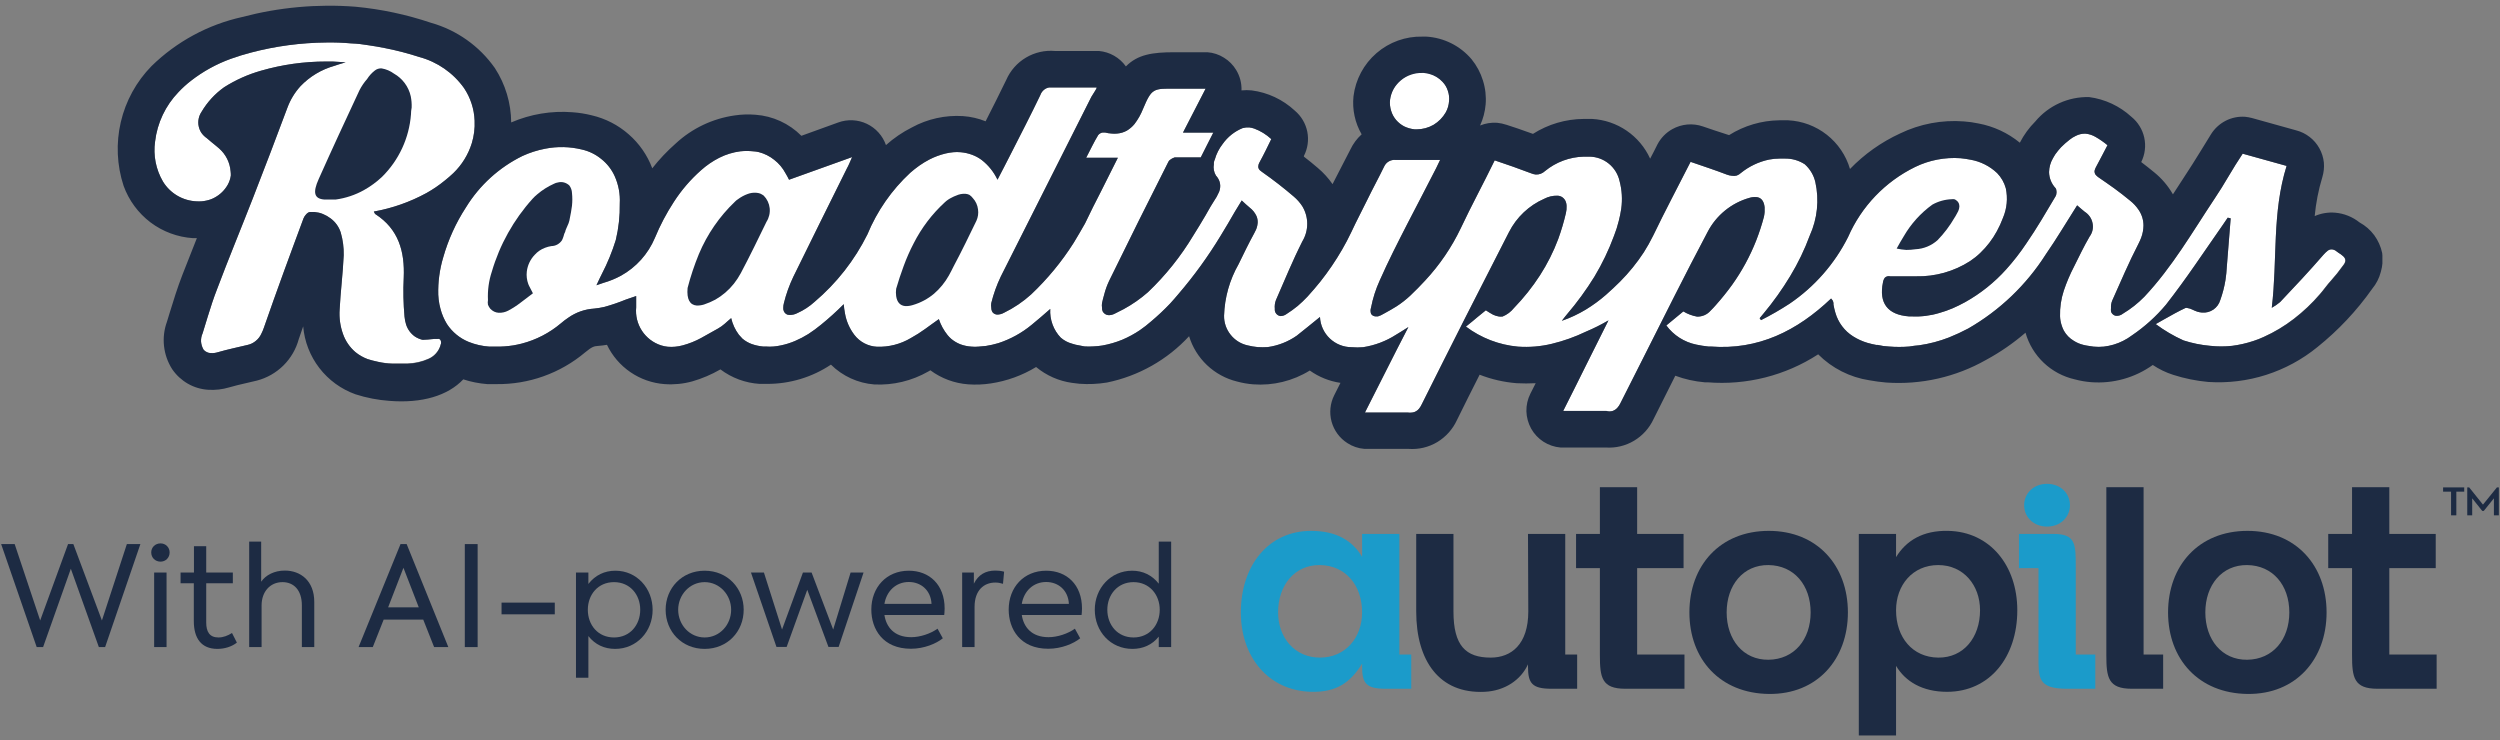 <svg width="287" height="85" viewBox="0 0 287 85" fill="none" xmlns="http://www.w3.org/2000/svg">
<rect x="0" y="0" width="287" height="85" fill="#808080" stroke="none"/>
<g clip-path="url(#clip0_1027_102099)">
<path d="M166.352 11.599C166.324 12.055 166.196 12.499 165.975 12.899C165.636 13.487 165.153 13.979 164.571 14.329C163.986 14.666 163.323 14.845 162.647 14.849H162.413C161.993 14.809 161.584 14.694 161.204 14.511C160.853 14.329 160.54 14.082 160.281 13.783C160.021 13.479 159.827 13.125 159.709 12.743C159.573 12.324 159.529 11.881 159.579 11.443C159.633 10.987 159.774 10.546 159.995 10.143C160.21 9.773 160.487 9.443 160.814 9.168C161.152 8.883 161.54 8.663 161.958 8.519C162.375 8.372 162.816 8.301 163.258 8.311H163.453C163.668 8.336 163.88 8.375 164.09 8.428C164.675 8.584 165.202 8.904 165.611 9.35C165.885 9.638 166.09 9.985 166.209 10.364C166.349 10.76 166.398 11.182 166.352 11.599Z" fill="white"/>
<path d="M268.911 30.551C268.51 31.117 268.076 31.66 267.612 32.176C267.118 32.709 266.767 33.242 266.312 33.762C265.412 34.812 264.405 35.766 263.309 36.609C262.246 37.43 261.09 38.124 259.864 38.675C259.476 38.856 259.076 39.012 258.669 39.144C257.874 39.408 257.055 39.595 256.225 39.702C255.391 39.793 254.55 39.793 253.716 39.702C252.669 39.612 251.635 39.403 250.635 39.078C249.518 38.569 248.46 37.942 247.477 37.207L248.439 36.661C249.335 36.154 250.102 35.725 250.882 35.361C250.958 35.335 251.04 35.335 251.116 35.361C251.316 35.39 251.509 35.451 251.688 35.543C251.869 35.634 252.055 35.712 252.247 35.777C252.42 35.831 252.599 35.866 252.78 35.881C253.242 35.924 253.705 35.804 254.09 35.544C254.474 35.283 254.755 34.897 254.886 34.451C255.156 33.704 255.357 32.934 255.484 32.15C255.562 31.638 255.614 31.121 255.64 30.603C255.783 28.758 255.926 26.912 256.082 25.066L255.744 24.988C255.549 25.274 255.367 25.56 255.159 25.846C254.093 27.367 253.04 28.913 251.974 30.447C250.908 31.981 249.816 33.489 248.66 34.971C247.53 36.321 246.217 37.506 244.76 38.494C244.438 38.737 244.094 38.95 243.733 39.13C243.037 39.482 242.285 39.706 241.51 39.793C241.121 39.832 240.729 39.832 240.34 39.793L239.82 39.715C239.61 39.689 239.402 39.65 239.196 39.598C238.8 39.506 238.423 39.348 238.079 39.13C237.595 38.846 237.195 38.438 236.922 37.948C236.816 37.739 236.729 37.522 236.662 37.298C236.56 36.973 236.504 36.636 236.493 36.297C236.466 35.304 236.612 34.315 236.922 33.372C237.243 32.416 237.639 31.486 238.105 30.59C238.676 29.447 239.235 28.277 239.885 27.159C240.05 26.939 240.165 26.686 240.223 26.418C240.282 26.152 240.282 25.877 240.223 25.612C240.172 25.346 240.065 25.094 239.911 24.871C239.756 24.647 239.557 24.456 239.326 24.312C239.04 24.091 238.78 23.844 238.456 23.571C237.247 25.469 236.129 27.367 234.868 29.186C232.629 32.708 229.569 35.634 225.951 37.714C225.233 38.095 224.495 38.438 223.741 38.74C222.644 39.168 221.501 39.469 220.335 39.637C219.952 39.666 219.57 39.714 219.191 39.78C218.413 39.845 217.63 39.845 216.852 39.78C216.414 39.762 215.978 39.701 215.552 39.598H215.383C215.045 39.533 214.72 39.456 214.395 39.364C213.808 39.191 213.248 38.938 212.731 38.611C211.747 37.988 211.026 37.026 210.703 35.907C210.61 35.595 210.536 35.279 210.482 34.958C210.5 34.791 210.463 34.622 210.378 34.477C210.329 34.402 210.273 34.332 210.209 34.269C206.31 37.987 201.838 40.209 196.379 39.78H196.119C195.651 39.733 195.187 39.659 194.728 39.559C193.352 39.276 192.13 38.493 191.296 37.363L193.246 35.751C193.733 36.047 194.271 36.249 194.832 36.349C195.122 36.352 195.41 36.294 195.677 36.18C195.947 36.061 196.186 35.883 196.379 35.66C196.561 35.478 196.769 35.27 196.977 35.023C197.64 34.28 198.265 33.503 198.848 32.696C199.97 31.125 200.896 29.423 201.604 27.627C201.956 26.73 202.255 25.815 202.501 24.884C202.54 24.704 202.566 24.522 202.579 24.338V23.792C202.501 23.064 202.176 22.661 201.604 22.622C201.345 22.607 201.085 22.637 200.837 22.713C199.814 23.002 198.861 23.497 198.036 24.167C197.211 24.838 196.532 25.67 196.041 26.613C193.441 31.513 190.997 36.44 188.502 41.379L186.006 46.319C185.931 46.478 185.834 46.627 185.72 46.761C185.568 46.952 185.365 47.096 185.135 47.177C184.902 47.248 184.653 47.248 184.42 47.177H179.454C180.338 45.409 181.222 43.68 182.054 41.977L184.654 36.778C183.817 37.268 182.948 37.702 182.054 38.078C180.807 38.678 179.5 39.144 178.155 39.468C176.879 39.778 175.564 39.887 174.255 39.793C172.091 39.596 170.025 38.799 168.289 37.493L169.042 36.882L169.601 36.414L170.576 35.621C170.844 35.805 171.122 35.974 171.408 36.128C171.622 36.23 171.85 36.3 172.084 36.336C172.223 36.349 172.362 36.349 172.5 36.336C173.01 36.128 173.457 35.792 173.8 35.361C174.917 34.21 175.919 32.951 176.79 31.604C177.633 30.296 178.335 28.902 178.882 27.445C179.236 26.471 179.531 25.477 179.766 24.468C179.831 24.2 179.857 23.924 179.844 23.649C179.842 23.437 179.793 23.229 179.701 23.038C179.612 22.871 179.482 22.728 179.324 22.622C179.164 22.524 178.98 22.47 178.792 22.466C178.267 22.452 177.748 22.573 177.284 22.817C175.528 23.587 174.095 24.942 173.228 26.652L168.185 36.531C166.521 39.832 164.857 43.121 163.206 46.436C163.127 46.608 163.026 46.769 162.907 46.917C162.812 47.039 162.692 47.141 162.556 47.216C162.426 47.296 162.279 47.345 162.127 47.359C161.95 47.385 161.771 47.385 161.594 47.359H156.694L160.385 40.066L161.685 37.545L160.879 38.052L160.242 38.442C159.102 39.17 157.823 39.653 156.486 39.858C156.053 39.897 155.618 39.897 155.186 39.858C154.247 39.863 153.343 39.504 152.662 38.857C151.981 38.211 151.577 37.326 151.533 36.388C151.052 36.765 150.597 37.142 150.155 37.506L148.855 38.546C147.868 39.233 146.733 39.679 145.541 39.845C145.151 39.871 144.76 39.871 144.371 39.845C143.985 39.809 143.603 39.744 143.227 39.65C142.449 39.479 141.755 39.042 141.264 38.416C140.77 37.797 140.508 37.024 140.523 36.232C140.588 34.158 141.159 32.132 142.187 30.33C142.772 29.134 143.344 27.939 143.981 26.782C144.062 26.638 144.136 26.491 144.202 26.34C144.308 26.079 144.37 25.802 144.384 25.521C144.388 25.271 144.34 25.023 144.241 24.793C144.062 24.414 143.795 24.084 143.461 23.831C143.175 23.597 142.915 23.35 142.551 23.012C142.265 23.493 142.005 23.922 141.758 24.312C141.23 25.239 140.684 26.162 140.12 27.081C138.701 29.422 137.092 31.644 135.311 33.723C134.973 34.113 134.661 34.503 134.31 34.867C133.629 35.583 132.909 36.26 132.152 36.895C131.739 37.258 131.305 37.597 130.852 37.909C130.217 38.336 129.542 38.701 128.837 39.001C128.104 39.3 127.342 39.522 126.563 39.663C126.218 39.718 125.871 39.753 125.523 39.767C125.177 39.793 124.829 39.793 124.483 39.767L123.885 39.65C123.611 39.612 123.341 39.546 123.079 39.456C122.599 39.327 122.155 39.091 121.779 38.767C121.359 38.332 121.036 37.814 120.83 37.246C120.622 36.676 120.533 36.07 120.57 35.465L119.478 36.414L118.439 37.285C117.308 38.22 116.012 38.934 114.617 39.391C114.148 39.531 113.67 39.639 113.187 39.715L112.329 39.793C112.065 39.819 111.8 39.819 111.536 39.793C111.092 39.768 110.654 39.676 110.236 39.52C109.865 39.371 109.518 39.165 109.209 38.91C109.054 38.775 108.91 38.627 108.781 38.468C108.34 37.922 108.001 37.301 107.78 36.635C107.247 36.999 106.727 37.402 106.207 37.766C105.684 38.147 105.136 38.494 104.569 38.806C103.393 39.508 102.038 39.855 100.669 39.806C100.162 39.78 99.666 39.644 99.217 39.405C98.768 39.167 98.376 38.834 98.07 38.429C97.525 37.711 97.159 36.873 97.004 35.985C96.936 35.633 96.888 35.277 96.861 34.919C96.037 35.749 95.169 36.534 94.261 37.272C93.792 37.659 93.302 38.019 92.792 38.351C92.306 38.653 91.798 38.918 91.271 39.144C90.752 39.365 90.212 39.535 89.659 39.65C89.377 39.713 89.09 39.756 88.802 39.78C88.507 39.806 88.212 39.806 87.918 39.78H87.593C87.149 39.738 86.713 39.642 86.293 39.495C85.909 39.353 85.553 39.146 85.24 38.883C85.097 38.74 84.954 38.585 84.824 38.429C84.398 37.861 84.097 37.21 83.94 36.518C83.68 36.726 83.446 36.96 83.199 37.168C82.963 37.376 82.706 37.559 82.432 37.714L80.482 38.806C79.812 39.17 79.101 39.454 78.364 39.65C78.074 39.729 77.778 39.781 77.48 39.806C77.203 39.832 76.924 39.832 76.648 39.806C76.392 39.778 76.14 39.726 75.894 39.65C74.99 39.358 74.214 38.766 73.693 37.971C73.173 37.177 72.941 36.228 73.034 35.283V33.983L71.825 34.399C71.032 34.724 70.22 35.002 69.394 35.231C69.005 35.322 68.61 35.387 68.212 35.426C67.147 35.492 66.121 35.852 65.248 36.466C64.944 36.668 64.653 36.889 64.377 37.129C63.078 38.224 61.55 39.014 59.905 39.443C59.58 39.52 59.255 39.598 58.931 39.65C58.256 39.757 57.573 39.804 56.89 39.793H56.188C55.367 39.739 54.559 39.554 53.796 39.248C52.782 38.832 51.917 38.121 51.313 37.207C50.974 36.654 50.72 36.054 50.559 35.426L50.442 34.932C50.373 34.567 50.329 34.198 50.312 33.827C50.274 32.376 50.467 30.928 50.884 29.538C51.46 27.512 52.336 25.584 53.484 23.818C55.046 21.27 57.3 19.219 59.983 17.904C60.814 17.523 61.686 17.244 62.583 17.072C63.977 16.795 65.414 16.826 66.795 17.163C67.615 17.346 68.381 17.721 69.031 18.255C69.691 18.777 70.217 19.45 70.564 20.217C71.01 21.208 71.21 22.291 71.149 23.376C71.174 24.78 71.021 26.183 70.694 27.549C70.279 28.894 69.743 30.199 69.096 31.448C68.927 31.773 68.784 32.085 68.472 32.748L69.264 32.475C69.964 32.276 70.639 32.001 71.279 31.656C73.029 30.687 74.402 29.158 75.179 27.315C75.777 25.868 76.508 24.48 77.363 23.168C78.229 21.828 79.275 20.612 80.469 19.555C81.105 18.983 81.813 18.498 82.575 18.112C83.333 17.729 84.151 17.478 84.993 17.371C85.481 17.319 85.974 17.319 86.462 17.371C86.681 17.381 86.898 17.411 87.112 17.462C87.757 17.628 88.359 17.929 88.879 18.346C89.418 18.763 89.861 19.29 90.179 19.892C90.309 20.113 90.452 20.36 90.582 20.633L97.823 18.034C97.576 18.593 97.42 18.995 97.225 19.334C95.171 23.493 93.091 27.64 91.063 31.799C90.829 32.28 90.634 32.774 90.452 33.268C90.275 33.763 90.123 34.266 89.997 34.776C89.945 34.958 89.919 35.146 89.919 35.335C89.908 35.468 89.93 35.602 89.984 35.725C90.037 35.849 90.122 35.957 90.231 36.037C90.337 36.114 90.465 36.155 90.595 36.154C90.92 36.171 91.244 36.099 91.531 35.946C92.259 35.621 92.93 35.182 93.52 34.646C96.043 32.506 98.104 29.874 99.577 26.912C100.686 24.228 102.362 21.815 104.491 19.84C104.827 19.545 105.179 19.267 105.544 19.009C105.914 18.75 106.3 18.515 106.701 18.307C107.291 18.004 107.915 17.773 108.56 17.618C108.851 17.55 109.146 17.502 109.443 17.475C109.72 17.449 109.999 17.449 110.275 17.475C110.72 17.511 111.157 17.607 111.575 17.761C111.98 17.907 112.362 18.113 112.706 18.372C113.477 18.974 114.096 19.748 114.513 20.633C115.059 19.567 115.579 18.593 116.073 17.605C117.204 15.382 118.348 13.172 119.426 10.923C119.503 10.698 119.638 10.496 119.816 10.338C119.991 10.181 120.208 10.077 120.44 10.039H125.9C125.9 10.182 125.77 10.299 125.718 10.429L125.289 11.118C121.823 17.982 118.356 24.858 114.89 31.747C114.656 32.241 114.448 32.735 114.266 33.242C114.084 33.749 113.928 34.269 113.798 34.789C113.766 34.965 113.766 35.146 113.798 35.322C113.797 35.46 113.824 35.597 113.876 35.725C113.924 35.838 114.006 35.933 114.11 35.998C114.212 36.062 114.328 36.102 114.448 36.115C114.73 36.118 115.009 36.047 115.254 35.907C116.388 35.356 117.439 34.647 118.374 33.801C120.242 32.036 121.884 30.044 123.261 27.874C123.703 27.159 124.119 26.418 124.561 25.651C125.172 24.351 125.783 23.168 126.42 21.92L128.331 18.112H124.691C125.198 17.137 125.588 16.305 126.069 15.512C126.198 15.35 126.384 15.243 126.589 15.213H126.862C127.104 15.277 127.352 15.316 127.603 15.33C127.823 15.356 128.045 15.356 128.266 15.33C128.654 15.297 129.03 15.182 129.37 14.992C129.701 14.791 129.996 14.537 130.241 14.238C130.643 13.709 130.971 13.127 131.216 12.509C132.23 10.104 132.386 10.156 134.999 10.182H138.405L135.805 15.226H139.288L138.548 16.682L137.846 18.073H134.843C134.649 18.134 134.468 18.231 134.31 18.359C134.24 18.411 134.183 18.477 134.141 18.554C131.845 23.086 129.574 27.648 127.33 32.241C127.087 32.75 126.896 33.281 126.758 33.827C126.667 34.152 126.576 34.477 126.511 34.802C126.485 34.97 126.485 35.141 126.511 35.309C126.502 35.46 126.529 35.612 126.589 35.751C126.655 35.871 126.748 35.973 126.862 36.05C126.975 36.123 127.104 36.168 127.239 36.18C127.492 36.189 127.743 36.131 127.967 36.011L128.993 35.491C129.995 34.948 130.933 34.294 131.788 33.541C133.806 31.619 135.555 29.432 136.988 27.042C137.482 26.262 137.95 25.482 138.418 24.689C138.496 24.559 138.574 24.429 138.639 24.299C138.859 23.909 139.08 23.519 139.327 23.142C139.573 22.792 139.782 22.417 139.951 22.024C140.046 21.789 140.09 21.537 140.081 21.283C140.07 21.008 139.989 20.74 139.847 20.503C139.776 20.376 139.688 20.258 139.587 20.152C139.472 19.961 139.392 19.749 139.353 19.529C139.308 19.305 139.308 19.076 139.353 18.852C139.338 18.669 139.374 18.484 139.457 18.32C139.637 17.673 139.942 17.068 140.354 16.539C140.929 15.719 141.728 15.083 142.655 14.706C142.901 14.641 143.155 14.615 143.409 14.628C143.604 14.651 143.795 14.695 143.981 14.758C144.708 15.028 145.375 15.439 145.944 15.967L145.307 17.267C145.099 17.696 144.865 18.125 144.631 18.567C144.564 18.676 144.511 18.794 144.475 18.918C144.397 19.242 144.475 19.477 144.878 19.736C146.178 20.646 147.361 21.569 148.531 22.57C148.906 22.89 149.235 23.262 149.505 23.675C149.875 24.285 150.07 24.984 150.07 25.696C150.07 26.409 149.875 27.108 149.505 27.718C148.388 29.927 147.465 32.202 146.477 34.451C146.356 34.77 146.312 35.113 146.347 35.452C146.325 35.648 146.38 35.845 146.502 36.001C146.623 36.156 146.801 36.258 146.997 36.284C147.24 36.285 147.477 36.207 147.673 36.063C148.124 35.778 148.559 35.465 148.972 35.127C149.364 34.792 149.737 34.436 150.09 34.061C150.61 33.489 151.104 32.917 151.572 32.332C152.497 31.164 153.335 29.93 154.081 28.64C154.458 27.991 154.796 27.341 155.121 26.665C155.719 25.365 156.421 24.065 156.993 22.882C157.565 21.699 158.293 20.373 158.903 19.113C159.016 18.867 159.202 18.662 159.436 18.528C159.669 18.393 159.936 18.334 160.203 18.359H165.325C165.143 18.723 165.013 19.021 164.87 19.308C163.791 21.439 162.66 23.558 161.568 25.69C160.476 27.822 159.384 29.953 158.397 32.189C157.941 33.186 157.605 34.233 157.396 35.309C157.317 35.541 157.317 35.792 157.396 36.024C157.448 36.108 157.519 36.18 157.604 36.232C157.692 36.281 157.789 36.312 157.89 36.323H158.189L158.527 36.193L159.007 35.933C159.449 35.686 159.878 35.452 160.307 35.179C160.872 34.815 161.402 34.402 161.893 33.944C162.491 33.372 163.076 32.787 163.622 32.189C165.273 30.413 166.645 28.397 167.691 26.21C168.912 23.61 170.29 21.088 171.59 18.411L173.709 19.139L175.763 19.892C175.937 19.967 176.121 20.016 176.309 20.035C176.504 20.044 176.698 20.013 176.881 19.944C177.064 19.873 177.232 19.767 177.375 19.632C178.631 18.602 180.196 18.021 181.82 17.982H182.483C183.289 17.994 184.068 18.279 184.693 18.788C185.317 19.297 185.753 20.002 185.928 20.789C186.2 21.815 186.266 22.884 186.123 23.935C186.054 24.412 185.958 24.885 185.837 25.352C185.694 25.936 185.512 26.509 185.291 27.068C184.69 28.699 183.937 30.27 183.042 31.76C182.102 33.282 181.046 34.729 179.883 36.089L179.649 36.375L179.298 36.83C180.265 36.495 181.193 36.059 182.067 35.53C182.875 35.036 183.641 34.475 184.355 33.853C184.914 33.359 185.46 32.852 185.98 32.332C187.002 31.306 187.917 30.178 188.709 28.965C189.098 28.352 189.453 27.718 189.775 27.068C190.451 25.664 191.153 24.273 191.881 22.856C192.609 21.439 193.337 20.035 194.078 18.58C195.508 19.073 196.899 19.529 198.251 20.048C198.434 20.118 198.627 20.162 198.823 20.178C199.008 20.21 199.199 20.201 199.381 20.152C199.56 20.086 199.724 19.984 199.862 19.853C200.801 19.095 201.906 18.569 203.086 18.32C203.484 18.242 203.889 18.203 204.295 18.203H204.906C205.712 18.188 206.504 18.414 207.181 18.852C207.793 19.392 208.22 20.111 208.403 20.906C208.858 22.962 208.634 25.11 207.766 27.029C207.167 28.653 206.414 30.215 205.517 31.695C204.61 33.201 203.589 34.636 202.462 35.985L202.007 36.531L202.163 36.752C203.289 36.185 204.383 35.556 205.439 34.867C208.297 32.931 210.61 30.295 212.159 27.211C213.691 23.698 216.424 20.846 219.867 19.165C221.483 18.381 223.276 18.036 225.067 18.164C225.451 18.201 225.833 18.257 226.211 18.333C227.364 18.533 228.431 19.072 229.278 19.879C229.747 20.364 230.086 20.959 230.266 21.608C230.511 22.75 230.398 23.939 229.941 25.014C229.745 25.541 229.51 26.054 229.239 26.548C228.74 27.469 228.1 28.307 227.342 29.03C226.977 29.382 226.581 29.699 226.159 29.979C224.312 31.165 222.153 31.772 219.958 31.721H216.995C216.888 31.695 216.776 31.695 216.67 31.721C216.562 31.747 216.464 31.801 216.384 31.877C216.265 32.038 216.189 32.225 216.163 32.423C215.682 34.776 216.683 36.141 219.152 36.323H219.464C220.532 36.375 221.6 36.243 222.623 35.933C223.141 35.788 223.649 35.61 224.144 35.4C224.638 35.192 225.119 34.945 225.6 34.685C227.37 33.697 228.964 32.423 230.318 30.915C231.155 29.984 231.924 28.993 232.619 27.952C233.828 26.197 234.894 24.364 235.973 22.544C236.014 22.471 236.045 22.392 236.064 22.31C236.103 22.143 236.103 21.97 236.064 21.803C236.052 21.733 236.025 21.667 235.986 21.608C235.511 21.105 235.242 20.442 235.232 19.749C235.245 19.186 235.401 18.636 235.687 18.151C235.761 18.008 235.844 17.869 235.934 17.735C236.141 17.443 236.367 17.165 236.61 16.903C236.92 16.592 237.25 16.301 237.598 16.032C237.809 15.862 238.041 15.718 238.287 15.603C238.635 15.421 239.024 15.332 239.417 15.343C239.826 15.383 240.221 15.511 240.574 15.72C241.055 15.997 241.512 16.314 241.939 16.669C241.718 17.072 241.51 17.488 241.302 17.891L240.613 19.191C240.555 19.303 240.507 19.42 240.47 19.541C240.444 19.635 240.444 19.734 240.47 19.827C240.484 19.926 240.53 20.017 240.6 20.087C240.682 20.18 240.774 20.262 240.873 20.334C241.497 20.776 242.173 21.218 242.732 21.634C243.291 22.05 243.954 22.544 244.539 23.038C244.916 23.337 245.245 23.692 245.514 24.091C245.879 24.623 246.074 25.253 246.073 25.898C246.064 26.369 245.977 26.834 245.813 27.276C245.718 27.524 245.609 27.767 245.488 28.004C244.383 30.135 243.46 32.332 242.485 34.503C242.373 34.774 242.324 35.068 242.342 35.361C242.329 35.482 242.329 35.604 242.342 35.725C242.369 35.869 242.447 35.999 242.563 36.089C242.669 36.189 242.807 36.249 242.953 36.258C243.226 36.27 243.494 36.182 243.707 36.011C244.611 35.47 245.441 34.815 246.177 34.061C249.4 30.629 251.675 26.652 254.21 22.843C254.769 22.011 255.302 21.153 255.835 20.243C256.368 19.334 256.901 18.489 257.46 17.644L262.503 19.047C260.813 24.442 261.463 29.849 260.8 35.335C261.142 35.145 261.464 34.923 261.762 34.672L264.284 31.981C265.116 31.071 265.948 30.161 266.741 29.238C266.889 29.066 267.055 28.91 267.235 28.77C267.373 28.667 267.543 28.617 267.716 28.628C267.924 28.654 268.12 28.745 268.275 28.887C268.405 28.991 268.561 29.082 268.716 29.186C269.093 29.485 269.574 29.823 268.911 30.551Z" fill="white"/>
<path d="M54.485 13.848C54.527 14.727 54.417 15.606 54.16 16.448C53.755 17.745 53.031 18.921 52.054 19.866C51.729 20.165 51.404 20.464 51.066 20.724C50.404 21.267 49.695 21.75 48.947 22.167C47.064 23.193 45.027 23.908 42.916 24.286C42.981 24.403 43.02 24.533 43.098 24.585C45.763 26.301 46.478 28.887 46.348 31.877C46.274 33.368 46.304 34.862 46.439 36.349C46.467 36.658 46.528 36.963 46.621 37.259C46.8 37.816 47.156 38.3 47.635 38.636C47.89 38.802 48.171 38.925 48.467 39.001C48.544 39.014 48.623 39.014 48.7 39.001C49.221 39.001 49.831 38.87 50.221 38.91C50.286 38.897 50.352 38.897 50.416 38.91C50.479 38.938 50.533 38.983 50.572 39.039C50.615 39.129 50.637 39.227 50.637 39.325C50.637 39.424 50.615 39.522 50.572 39.611C50.47 39.956 50.294 40.274 50.056 40.544C49.818 40.813 49.524 41.027 49.194 41.171C48.436 41.508 47.619 41.694 46.79 41.717H45.022C44.476 41.709 43.931 41.648 43.397 41.535L42.734 41.379L42.201 41.223C41.692 41.034 41.218 40.762 40.797 40.417C40.152 39.865 39.663 39.152 39.38 38.351C39.057 37.452 38.924 36.496 38.99 35.543C39.094 33.463 39.367 31.383 39.458 29.303C39.478 28.425 39.364 27.548 39.12 26.704C38.915 26.054 38.51 25.486 37.964 25.079C37.692 24.873 37.395 24.703 37.08 24.572C36.924 24.506 36.763 24.454 36.599 24.416L36.105 24.338H35.598C35.312 24.338 34.961 24.767 34.844 25.066C34.077 27.146 33.297 29.226 32.543 31.305C31.789 33.385 31.035 35.478 30.307 37.584C30.227 37.83 30.127 38.069 30.008 38.299C29.865 38.622 29.647 38.908 29.371 39.13C29.099 39.362 28.773 39.523 28.422 39.598C27.292 39.871 26.148 40.105 25.03 40.43C24.762 40.517 24.479 40.552 24.198 40.534C24.045 40.534 23.893 40.498 23.756 40.43C23.613 40.367 23.484 40.274 23.379 40.157C23.208 39.873 23.106 39.552 23.08 39.221C23.062 38.891 23.125 38.561 23.262 38.26C23.457 37.61 23.665 36.96 23.86 36.31C24.185 35.257 24.523 34.204 24.926 33.177C26.226 29.719 27.656 26.275 29.02 22.778C30.385 19.282 31.698 15.837 32.998 12.353C33.335 11.446 33.842 10.612 34.493 9.896C35.559 8.781 36.906 7.973 38.392 7.557L38.9 7.388L39.679 7.154L38.198 7.063H37.431C34.906 7.061 32.395 7.416 29.969 8.116C28.473 8.54 27.045 9.179 25.732 10.013C24.675 10.764 23.789 11.73 23.132 12.847C22.974 13.083 22.863 13.348 22.807 13.627C22.749 13.91 22.749 14.202 22.807 14.485C22.863 14.764 22.974 15.029 23.132 15.265C23.299 15.499 23.506 15.701 23.743 15.863C24.094 16.175 24.458 16.461 24.822 16.76L25.173 17.059C25.925 17.725 26.391 18.657 26.473 19.658C26.494 19.822 26.503 19.987 26.499 20.152C26.447 20.522 26.328 20.879 26.148 21.205C25.803 21.818 25.295 22.322 24.679 22.661C24.375 22.834 24.046 22.956 23.704 23.025C23.355 23.107 22.996 23.138 22.638 23.116H22.599C21.81 23.088 21.041 22.864 20.36 22.465C19.679 22.066 19.109 21.503 18.7 20.828C17.896 19.447 17.58 17.835 17.803 16.253C18.052 14.116 18.998 12.12 20.493 10.572C20.935 10.102 21.413 9.668 21.923 9.272C23.306 8.197 24.851 7.346 26.499 6.751C27.253 6.478 28.02 6.244 28.812 6.036C31.635 5.294 34.538 4.905 37.457 4.879C38.415 4.861 39.374 4.896 40.329 4.983C40.983 5.007 41.635 5.077 42.279 5.191C42.929 5.282 43.579 5.399 44.229 5.529C45.548 5.789 46.85 6.127 48.129 6.543C50.207 7.1 52.027 8.364 53.276 10.117C54.015 11.226 54.434 12.517 54.485 13.848Z" fill="white"/>
<path d="M111.276 22.362C111.132 22.297 110.978 22.258 110.821 22.245C110.459 22.228 110.097 22.3 109.768 22.453C109.598 22.513 109.433 22.587 109.274 22.674C108.979 22.813 108.707 22.997 108.468 23.22C106.998 24.568 105.782 26.171 104.881 27.951C104.444 28.792 104.062 29.661 103.737 30.551C103.412 31.422 103.126 32.306 102.879 33.151C102.84 33.431 102.84 33.716 102.879 33.996C102.983 34.711 103.347 35.088 103.932 35.14C104.218 35.148 104.504 35.108 104.777 35.023C105.673 34.764 106.505 34.321 107.221 33.723C107.91 33.126 108.491 32.413 108.936 31.617C109.131 31.266 109.313 30.902 109.495 30.538C110.418 28.809 111.263 27.055 112.095 25.339C112.279 24.932 112.342 24.481 112.277 24.039C112.221 23.553 112.012 23.098 111.679 22.739C111.568 22.591 111.432 22.463 111.276 22.362Z" fill="#1D2B43"/>
<path d="M65.352 21.283C65.178 21.123 64.969 21.008 64.741 20.945C64.515 20.887 64.278 20.887 64.052 20.945C63.888 20.969 63.73 21.022 63.584 21.101C62.892 21.411 62.249 21.818 61.673 22.31C61.483 22.465 61.305 22.635 61.14 22.817C58.97 25.22 57.371 28.081 56.461 31.188C56.113 32.239 55.964 33.345 56.019 34.451C55.986 34.627 55.986 34.808 56.019 34.984C56.084 35.153 56.176 35.311 56.292 35.452C56.419 35.585 56.568 35.695 56.734 35.777C56.897 35.853 57.074 35.898 57.254 35.907C57.633 35.922 58.01 35.837 58.346 35.66C58.848 35.394 59.326 35.085 59.775 34.737C60.243 34.386 60.698 34.022 61.179 33.671C60.971 33.281 60.841 33.034 60.737 32.813L60.646 32.605C60.48 32.148 60.422 31.658 60.477 31.175C60.562 30.452 60.882 29.776 61.387 29.251C61.71 28.89 62.116 28.613 62.57 28.445C62.805 28.355 63.049 28.289 63.298 28.25C63.539 28.249 63.776 28.186 63.987 28.069C64.203 27.95 64.386 27.78 64.52 27.575C64.592 27.423 64.653 27.267 64.702 27.107C64.736 26.933 64.797 26.766 64.884 26.613C64.884 26.444 65.157 25.95 65.274 25.625C65.391 25.3 65.365 25.287 65.404 25.118C65.508 24.624 65.599 24.13 65.664 23.623C65.716 23.135 65.716 22.642 65.664 22.154C65.654 21.838 65.544 21.534 65.352 21.283Z" fill="#1D2B43"/>
<path d="M273.474 29.043C273.318 28.307 273.007 27.611 272.564 27.003C272.114 26.396 271.538 25.895 270.874 25.534C270.073 24.894 269.101 24.505 268.08 24.416C267.275 24.349 266.467 24.483 265.727 24.806C265.866 23.298 266.158 21.809 266.598 20.36C266.768 19.81 266.83 19.231 266.78 18.657C266.72 18.082 266.543 17.524 266.26 17.02C265.981 16.513 265.601 16.071 265.142 15.72C264.687 15.367 264.165 15.11 263.608 14.966L258.525 13.549C258.265 13.481 258 13.434 257.733 13.406C256.964 13.354 256.196 13.511 255.51 13.861C254.824 14.214 254.245 14.743 253.833 15.395C253.456 15.993 253.105 16.578 252.754 17.15C252.026 18.319 251.35 19.424 250.635 20.49L249.452 22.31C248.897 21.338 248.165 20.479 247.295 19.775C246.809 19.377 246.315 18.987 245.813 18.605C246.244 17.739 246.367 16.752 246.162 15.807C245.956 14.861 245.434 14.014 244.682 13.406C243.336 12.172 241.643 11.382 239.833 11.144C238.657 11.115 237.489 11.353 236.418 11.839C235.346 12.325 234.399 13.047 233.646 13.952C232.934 14.665 232.338 15.485 231.878 16.383C230.504 15.257 228.867 14.497 227.121 14.173C226.572 14.056 226.016 13.978 225.457 13.939C222.929 13.743 220.394 14.223 218.113 15.33C215.966 16.319 214.022 17.699 212.38 19.398C211.923 17.843 210.992 16.47 209.718 15.468C208.444 14.466 206.889 13.886 205.27 13.809H204.282C202.234 13.833 200.232 14.422 198.497 15.512L196.782 14.953L195.482 14.511C194.91 14.314 194.303 14.24 193.7 14.294C193.098 14.348 192.513 14.528 191.985 14.823C191.261 15.226 190.669 15.831 190.282 16.565C190.009 17.124 189.723 17.669 189.437 18.215C188.849 16.92 187.919 15.811 186.746 15.007C185.573 14.202 184.202 13.734 182.782 13.653H181.82C179.752 13.664 177.729 14.259 175.984 15.369L174.255 14.758L172.955 14.329C172.605 14.213 172.243 14.134 171.876 14.095C171.207 14.049 170.535 14.155 169.913 14.407C170.261 13.648 170.477 12.834 170.55 12.002C170.629 11.068 170.523 10.127 170.238 9.233C169.965 8.347 169.523 7.522 168.938 6.803C168.293 6.04 167.499 5.416 166.605 4.969C165.712 4.523 164.736 4.262 163.739 4.203H163.31C161.374 4.156 159.489 4.832 158.024 6.098C156.558 7.364 155.616 9.131 155.381 11.053C155.224 12.571 155.551 14.1 156.317 15.421C155.772 15.914 155.33 16.511 155.017 17.175L153.483 20.152L152.976 21.14C152.498 20.448 151.93 19.823 151.286 19.281C150.753 18.826 150.233 18.397 149.687 17.982V17.904C150.129 17.047 150.266 16.066 150.078 15.122C149.889 14.177 149.384 13.325 148.647 12.704C147.279 11.431 145.548 10.618 143.695 10.377C143.306 10.338 142.914 10.338 142.525 10.377C142.553 9.555 142.341 8.741 141.914 8.037C141.567 7.459 141.086 6.973 140.51 6.621C139.939 6.26 139.287 6.045 138.612 5.997H134.83C132.308 5.997 130.618 6.244 129.253 7.622C128.897 7.123 128.438 6.707 127.906 6.402C127.374 6.096 126.783 5.91 126.173 5.854H121.129C119.962 5.748 118.792 6.013 117.784 6.61C116.776 7.207 115.982 8.107 115.514 9.181C114.76 10.754 113.941 12.353 113.148 13.926C112.318 13.591 111.441 13.389 110.548 13.328C108.511 13.2 106.478 13.65 104.686 14.628C103.609 15.17 102.608 15.851 101.709 16.656C101.523 16.124 101.233 15.634 100.856 15.216C100.48 14.796 100.024 14.456 99.515 14.215C99.006 13.973 98.454 13.834 97.892 13.807C97.329 13.78 96.766 13.864 96.237 14.056L91.999 15.59C90.589 14.173 88.715 13.315 86.722 13.172C85.928 13.107 85.13 13.133 84.343 13.25C81.81 13.61 79.447 14.734 77.571 16.474C76.589 17.338 75.688 18.291 74.88 19.32C74.317 17.816 73.388 16.476 72.176 15.421C70.962 14.352 69.501 13.602 67.925 13.237C67.201 13.056 66.461 12.938 65.716 12.886C63.311 12.698 60.897 13.1 58.684 14.056C58.671 11.84 58.021 9.674 56.812 7.816C55.039 5.291 52.45 3.455 49.48 2.617C46.667 1.669 43.753 1.049 40.797 0.771C36.429 0.435 32.035 0.835 27.799 1.954C23.875 2.824 20.273 4.774 17.4 7.583C15.656 9.361 14.435 11.584 13.869 14.009C13.303 16.434 13.413 18.969 14.189 21.335C14.794 23.004 15.868 24.462 17.283 25.534C18.697 26.597 20.391 27.225 22.157 27.34H22.599C22.04 28.744 21.481 30.161 20.935 31.565C20.389 32.969 19.882 34.581 19.44 36.037L19.167 36.934C18.841 37.826 18.725 38.782 18.829 39.727C18.933 40.671 19.253 41.579 19.765 42.38C20.23 43.063 20.844 43.631 21.559 44.044C22.274 44.456 23.075 44.696 23.899 44.746C24.71 44.798 25.525 44.706 26.304 44.473C26.902 44.291 27.604 44.135 28.267 43.979L29.488 43.693C30.638 43.394 31.688 42.796 32.533 41.961C33.377 41.125 33.986 40.082 34.298 38.935L34.805 37.467C34.952 39.206 35.597 40.865 36.662 42.248C37.727 43.631 39.167 44.679 40.81 45.266C42.075 45.673 43.385 45.926 44.71 46.02C48.453 46.319 51.417 45.422 53.185 43.55C54.078 43.841 55.004 44.025 55.941 44.096H56.942C60.685 44.154 64.323 42.856 67.185 40.443C67.965 39.793 68.225 39.741 68.615 39.715C69.004 39.689 69.329 39.637 69.68 39.585C70.288 40.853 71.22 41.938 72.382 42.73C73.544 43.523 74.894 43.993 76.297 44.096C77.364 44.175 78.437 44.069 79.468 43.784C80.599 43.458 81.686 42.995 82.705 42.406C84.008 43.39 85.573 43.969 87.203 44.07H88.073C90.678 44.076 93.226 43.307 95.392 41.86C96.729 43.184 98.494 43.99 100.37 44.135C102.532 44.241 104.679 43.727 106.558 42.653L106.805 42.51C108.07 43.447 109.576 44.006 111.146 44.122C112.014 44.185 112.886 44.15 113.746 44.018C115.587 43.742 117.355 43.101 118.945 42.133C120.123 43.111 121.55 43.741 123.066 43.953L123.937 44.057C124.987 44.133 126.043 44.085 127.083 43.914C130.703 43.171 133.999 41.312 136.507 38.597C136.895 39.866 137.606 41.011 138.57 41.923C139.534 42.834 140.717 43.48 142.005 43.797C142.613 43.963 143.236 44.072 143.864 44.122C146.144 44.294 148.419 43.739 150.363 42.536C151.409 43.28 152.616 43.766 153.886 43.953L153.171 45.37C152.696 46.31 152.588 47.393 152.866 48.409C153.145 49.425 153.791 50.301 154.679 50.868C155.263 51.249 155.933 51.477 156.629 51.531H161.685C162.844 51.621 164.003 51.349 165 50.751C165.991 50.152 166.779 49.269 167.262 48.216C168.107 46.501 168.964 44.785 169.861 43.017C171.223 43.548 172.655 43.876 174.112 43.992C174.839 44.031 175.568 44.031 176.296 43.992L175.685 45.201C175.372 45.826 175.216 46.517 175.23 47.215C175.252 47.912 175.439 48.594 175.776 49.204C176.117 49.816 176.604 50.334 177.193 50.712C177.779 51.088 178.448 51.315 179.142 51.375H184.342C185.479 51.453 186.614 51.181 187.592 50.595C188.569 50.011 189.348 49.146 189.827 48.112C190.685 46.384 191.517 44.733 192.323 43.134C193.407 43.535 194.539 43.788 195.69 43.888H196.015C200.491 44.25 204.96 43.121 208.727 40.677C210.314 42.269 212.368 43.312 214.59 43.654C215.24 43.771 215.89 43.862 216.527 43.914C220.525 44.198 224.519 43.293 228.005 41.314C229.62 40.439 231.136 39.393 232.528 38.194C232.903 39.513 233.626 40.706 234.621 41.648C235.616 42.59 236.846 43.247 238.183 43.55C238.799 43.717 239.43 43.826 240.067 43.875C242.583 44.068 245.087 43.368 247.139 41.899C247.862 42.384 248.649 42.765 249.478 43.03C250.787 43.451 252.139 43.725 253.508 43.849C258.041 44.148 262.519 42.717 266.039 39.845C268.439 37.92 270.557 35.666 272.33 33.151C272.798 32.586 273.135 31.924 273.318 31.214C273.526 30.51 273.579 29.77 273.474 29.043ZM159.995 10.208C160.21 9.838 160.487 9.508 160.814 9.233C161.152 8.948 161.54 8.727 161.958 8.583C162.375 8.436 162.816 8.366 163.258 8.375H163.453C163.668 8.401 163.88 8.44 164.09 8.492C164.675 8.649 165.202 8.969 165.611 9.415C165.885 9.703 166.09 10.05 166.209 10.429C166.34 10.804 166.389 11.203 166.352 11.599C166.324 12.055 166.196 12.499 165.975 12.899C165.636 13.487 165.152 13.979 164.571 14.329C163.985 14.666 163.323 14.845 162.647 14.849H162.413C161.993 14.808 161.584 14.694 161.204 14.511C160.853 14.329 160.54 14.082 160.281 13.783C160.021 13.479 159.827 13.125 159.709 12.743C159.573 12.324 159.529 11.881 159.579 11.443C159.641 11.009 159.782 10.591 159.995 10.208ZM50.572 39.65C50.47 39.995 50.294 40.313 50.056 40.582C49.818 40.852 49.524 41.066 49.194 41.21C48.436 41.547 47.619 41.733 46.79 41.756H45.022C44.474 41.735 43.93 41.661 43.397 41.535L42.734 41.379L42.201 41.223C41.692 41.034 41.217 40.762 40.797 40.417C40.152 39.865 39.663 39.152 39.38 38.35C39.057 37.452 38.924 36.495 38.99 35.543C39.094 33.463 39.367 31.383 39.458 29.303C39.478 28.425 39.364 27.548 39.12 26.704C38.915 26.054 38.51 25.486 37.964 25.079C37.692 24.873 37.395 24.702 37.08 24.572C36.924 24.506 36.763 24.454 36.599 24.416L36.105 24.338H35.598C35.312 24.338 34.961 24.767 34.844 25.066C34.077 27.146 33.297 29.225 32.543 31.305C31.789 33.385 31.035 35.478 30.307 37.584C30.227 37.829 30.127 38.068 30.008 38.298C29.865 38.622 29.647 38.907 29.371 39.13C29.099 39.362 28.773 39.523 28.422 39.598C27.292 39.871 26.148 40.105 25.03 40.43C24.761 40.516 24.479 40.552 24.198 40.534C24.045 40.534 23.893 40.498 23.756 40.43C23.613 40.367 23.484 40.274 23.379 40.157C23.208 39.873 23.106 39.552 23.08 39.221C23.062 38.891 23.125 38.561 23.262 38.259C23.457 37.609 23.665 36.96 23.86 36.31C24.185 35.257 24.523 34.204 24.926 33.177C26.226 29.719 27.656 26.275 29.02 22.778C30.385 19.281 31.698 15.837 32.998 12.353C33.335 11.446 33.842 10.612 34.493 9.896C35.559 8.781 36.906 7.973 38.392 7.557L38.899 7.388L39.679 7.154L38.197 7.063H37.431C34.906 7.061 32.395 7.416 29.969 8.115C28.473 8.54 27.045 9.179 25.732 10.013C24.675 10.764 23.789 11.729 23.132 12.847C22.974 13.083 22.863 13.348 22.807 13.627C22.748 13.91 22.748 14.202 22.807 14.485C22.863 14.764 22.974 15.029 23.132 15.265C23.299 15.499 23.506 15.701 23.743 15.863C24.094 16.175 24.458 16.461 24.822 16.76L25.173 17.059C25.925 17.725 26.391 18.657 26.473 19.658C26.494 19.822 26.503 19.987 26.499 20.152C26.447 20.522 26.328 20.879 26.148 21.205C25.803 21.818 25.295 22.322 24.679 22.661C24.375 22.834 24.046 22.956 23.704 23.025C23.355 23.107 22.996 23.138 22.638 23.116H22.599C21.81 23.088 21.041 22.864 20.36 22.465C19.679 22.066 19.109 21.503 18.7 20.828C17.896 19.447 17.58 17.835 17.802 16.253C18.052 14.115 18.998 12.12 20.493 10.572C20.935 10.102 21.413 9.667 21.923 9.272C23.306 8.197 24.851 7.346 26.499 6.751C27.253 6.478 28.02 6.244 28.812 6.036C31.635 5.293 34.538 4.905 37.457 4.879C38.415 4.861 39.374 4.896 40.329 4.983C40.983 5.007 41.635 5.077 42.279 5.191C42.929 5.282 43.579 5.399 44.229 5.529C45.548 5.789 46.85 6.127 48.129 6.543C50.207 7.1 52.027 8.364 53.276 10.117C54.015 11.226 54.434 12.517 54.485 13.848C54.527 14.727 54.417 15.606 54.16 16.448C53.755 17.745 53.031 18.921 52.054 19.866C51.729 20.165 51.404 20.464 51.066 20.724C50.404 21.267 49.695 21.75 48.947 22.167C47.064 23.192 45.027 23.908 42.916 24.286C42.981 24.403 43.02 24.533 43.098 24.585C45.763 26.301 46.478 28.887 46.348 31.877C46.274 33.368 46.304 34.862 46.439 36.349C46.467 36.658 46.528 36.963 46.621 37.258C46.8 37.816 47.156 38.3 47.635 38.636C47.89 38.802 48.171 38.925 48.467 39C48.544 39.014 48.623 39.014 48.7 39C49.22 39 49.831 38.87 50.221 38.909C50.286 38.897 50.352 38.897 50.416 38.909C50.479 38.938 50.533 38.983 50.572 39.039C50.615 39.129 50.637 39.226 50.637 39.325C50.637 39.424 50.615 39.522 50.572 39.611V39.65ZM268.95 30.551C268.548 31.117 268.114 31.66 267.651 32.176C267.157 32.709 266.806 33.242 266.351 33.762C265.451 34.812 264.444 35.766 263.348 36.609C262.285 37.43 261.128 38.124 259.903 38.675C259.515 38.856 259.115 39.012 258.707 39.143C257.913 39.408 257.094 39.595 256.264 39.702C255.43 39.793 254.589 39.793 253.755 39.702C252.708 39.612 251.674 39.403 250.674 39.078C249.544 38.572 248.472 37.944 247.477 37.206L248.438 36.661C249.335 36.154 250.102 35.725 250.882 35.361C250.958 35.335 251.04 35.335 251.116 35.361C251.316 35.389 251.509 35.451 251.688 35.543C251.869 35.634 252.055 35.712 252.247 35.777C252.42 35.831 252.599 35.866 252.78 35.881C253.242 35.924 253.705 35.804 254.089 35.544C254.474 35.283 254.755 34.896 254.886 34.451C255.156 33.704 255.357 32.934 255.484 32.15C255.562 31.637 255.614 31.121 255.64 30.603C255.783 28.757 255.926 26.912 256.082 25.066L255.744 24.988C255.549 25.274 255.367 25.56 255.159 25.846C254.093 27.366 253.04 28.913 251.974 30.447C250.908 31.981 249.816 33.489 248.659 34.971C247.529 36.32 246.217 37.506 244.76 38.493C244.438 38.737 244.094 38.95 243.733 39.13C243.037 39.481 242.285 39.706 241.51 39.793C241.121 39.832 240.729 39.832 240.34 39.793L239.82 39.715C239.61 39.689 239.402 39.65 239.196 39.598C238.8 39.506 238.423 39.347 238.079 39.13C237.595 38.846 237.195 38.438 236.922 37.947C236.816 37.739 236.729 37.521 236.662 37.297C236.56 36.973 236.503 36.636 236.493 36.297C236.466 35.304 236.612 34.315 236.922 33.372C237.243 32.416 237.639 31.485 238.105 30.59C238.676 29.446 239.235 28.276 239.885 27.159C240.05 26.939 240.165 26.686 240.223 26.418C240.282 26.152 240.282 25.877 240.223 25.612C240.172 25.346 240.065 25.094 239.911 24.871C239.756 24.647 239.557 24.456 239.326 24.312C239.04 24.091 238.78 23.844 238.455 23.571C237.247 25.469 236.129 27.366 234.868 29.186C232.629 32.708 229.569 35.634 225.951 37.714C225.233 38.095 224.495 38.438 223.741 38.74C222.644 39.168 221.501 39.469 220.335 39.637C219.952 39.666 219.57 39.714 219.191 39.78C218.413 39.845 217.63 39.845 216.852 39.78C216.414 39.762 215.978 39.701 215.552 39.598H215.383C215.045 39.533 214.72 39.455 214.395 39.364C213.808 39.191 213.248 38.937 212.731 38.61C211.747 37.988 211.026 37.026 210.703 35.907C210.61 35.595 210.536 35.278 210.482 34.958C210.499 34.791 210.463 34.622 210.378 34.477C210.329 34.402 210.273 34.332 210.209 34.269C206.31 37.986 201.838 40.209 196.379 39.78H196.119C195.651 39.733 195.187 39.659 194.728 39.559C193.352 39.276 192.13 38.493 191.296 37.362L193.246 35.751C193.733 36.047 194.271 36.249 194.832 36.349C195.122 36.352 195.41 36.294 195.677 36.18C195.947 36.061 196.186 35.883 196.379 35.66C196.561 35.478 196.769 35.27 196.977 35.023C197.64 34.279 198.264 33.503 198.848 32.696C199.97 31.125 200.896 29.422 201.604 27.627C201.956 26.73 202.255 25.814 202.501 24.884C202.54 24.704 202.566 24.521 202.579 24.338V23.792C202.501 23.064 202.176 22.661 201.604 22.622C201.345 22.607 201.085 22.637 200.837 22.713C199.814 23.002 198.861 23.497 198.036 24.167C197.211 24.838 196.532 25.67 196.041 26.613C193.441 31.513 190.997 36.44 188.501 41.379L186.006 46.319C185.931 46.478 185.834 46.627 185.72 46.761C185.568 46.951 185.365 47.096 185.135 47.176C184.902 47.248 184.653 47.248 184.42 47.176H179.454C180.338 45.409 181.222 43.68 182.054 41.977L184.654 36.778C183.817 37.267 182.948 37.702 182.054 38.078C180.807 38.677 179.5 39.144 178.155 39.468C176.879 39.778 175.564 39.887 174.255 39.793C172.091 39.595 170.025 38.799 168.289 37.492L169.042 36.882L169.601 36.414L170.576 35.621C170.844 35.805 171.122 35.974 171.408 36.128C171.622 36.23 171.85 36.3 172.084 36.336C172.222 36.349 172.362 36.349 172.5 36.336C173.01 36.127 173.457 35.792 173.8 35.361C174.917 34.209 175.919 32.951 176.79 31.604C177.633 30.296 178.335 28.902 178.882 27.445C179.236 26.471 179.531 25.477 179.766 24.468C179.831 24.2 179.857 23.924 179.844 23.649C179.842 23.437 179.793 23.229 179.701 23.038C179.612 22.87 179.482 22.728 179.324 22.622C179.164 22.524 178.98 22.47 178.791 22.466C178.267 22.452 177.748 22.573 177.284 22.817C175.528 23.586 174.094 24.942 173.228 26.652L168.185 36.531C166.521 39.832 164.857 43.121 163.206 46.436C163.127 46.608 163.026 46.769 162.907 46.917C162.812 47.039 162.692 47.141 162.556 47.215C162.426 47.296 162.279 47.345 162.127 47.358C161.95 47.385 161.771 47.385 161.594 47.358H156.694L160.385 40.066L161.685 37.544L160.879 38.051L160.242 38.441C159.102 39.17 157.823 39.653 156.486 39.858C156.053 39.897 155.618 39.897 155.186 39.858C154.247 39.863 153.343 39.504 152.662 38.857C151.981 38.21 151.577 37.326 151.533 36.388C151.052 36.765 150.597 37.142 150.155 37.505L148.855 38.545C147.868 39.233 146.732 39.678 145.541 39.845C145.151 39.871 144.76 39.871 144.371 39.845C143.985 39.809 143.603 39.744 143.227 39.65C142.449 39.479 141.755 39.042 141.264 38.415C140.77 37.796 140.508 37.024 140.523 36.232C140.588 34.158 141.159 32.132 142.187 30.33C142.772 29.134 143.344 27.939 143.981 26.782C144.062 26.638 144.136 26.491 144.202 26.34C144.308 26.079 144.37 25.802 144.384 25.521C144.388 25.271 144.34 25.023 144.241 24.793C144.062 24.414 143.795 24.084 143.461 23.831C143.175 23.597 142.915 23.35 142.551 23.012C142.265 23.493 142.005 23.922 141.758 24.312C141.23 25.239 140.684 26.162 140.12 27.081C138.701 29.422 137.092 31.644 135.311 33.723C134.973 34.113 134.661 34.503 134.31 34.867C133.629 35.582 132.909 36.259 132.152 36.895C131.739 37.258 131.305 37.596 130.852 37.908C130.217 38.336 129.542 38.701 128.837 39C128.104 39.3 127.342 39.522 126.563 39.663C126.218 39.718 125.871 39.753 125.523 39.767C125.177 39.793 124.829 39.793 124.483 39.767L123.885 39.65C123.611 39.611 123.341 39.546 123.079 39.455C122.599 39.326 122.155 39.091 121.779 38.766C121.359 38.332 121.036 37.814 120.83 37.245C120.622 36.676 120.533 36.07 120.57 35.465L119.478 36.414L118.438 37.285C117.308 38.22 116.012 38.934 114.617 39.39C114.148 39.531 113.67 39.639 113.187 39.715L112.329 39.793C112.065 39.819 111.8 39.819 111.536 39.793C111.092 39.768 110.654 39.676 110.236 39.52C109.865 39.371 109.518 39.165 109.209 38.909C109.054 38.775 108.91 38.627 108.78 38.467C108.34 37.921 108.001 37.3 107.78 36.635C107.247 36.999 106.727 37.401 106.207 37.766C105.683 38.147 105.136 38.494 104.569 38.805C103.393 39.508 102.038 39.855 100.669 39.806C100.162 39.78 99.666 39.643 99.217 39.405C98.768 39.167 98.376 38.834 98.07 38.428C97.525 37.71 97.159 36.873 97.004 35.985C96.936 35.632 96.888 35.276 96.861 34.919C96.036 35.749 95.169 36.534 94.261 37.272C93.792 37.659 93.302 38.019 92.792 38.35C92.306 38.653 91.798 38.918 91.271 39.143C90.752 39.365 90.212 39.535 89.659 39.65C89.377 39.713 89.09 39.756 88.802 39.78C88.507 39.806 88.212 39.806 87.918 39.78H87.593C87.149 39.738 86.713 39.642 86.293 39.494C85.909 39.353 85.553 39.146 85.24 38.883C85.097 38.74 84.954 38.584 84.824 38.428C84.398 37.861 84.097 37.21 83.94 36.518C83.68 36.726 83.446 36.96 83.199 37.167C82.963 37.376 82.706 37.558 82.432 37.714L80.482 38.805C79.812 39.17 79.101 39.454 78.364 39.65C78.074 39.728 77.778 39.781 77.48 39.806C77.203 39.832 76.924 39.832 76.648 39.806C76.392 39.778 76.14 39.726 75.894 39.65C74.99 39.358 74.214 38.766 73.693 37.971C73.173 37.176 72.941 36.228 73.034 35.283V33.983L71.825 34.399C71.032 34.724 70.22 35.002 69.394 35.231C69.005 35.322 68.61 35.387 68.212 35.426C67.147 35.492 66.121 35.852 65.248 36.466C64.944 36.668 64.653 36.889 64.377 37.129C63.077 38.223 61.55 39.014 59.905 39.442C59.58 39.52 59.255 39.598 58.93 39.65C58.255 39.757 57.573 39.804 56.89 39.793H56.188C55.367 39.739 54.559 39.554 53.796 39.247C52.782 38.832 51.917 38.12 51.313 37.206C50.974 36.654 50.72 36.054 50.559 35.426L50.442 34.932C50.373 34.567 50.329 34.198 50.312 33.827C50.274 32.376 50.467 30.928 50.884 29.537C51.46 27.512 52.336 25.584 53.484 23.818C55.046 21.27 57.3 19.219 59.983 17.904C60.814 17.523 61.686 17.244 62.583 17.072C63.977 16.795 65.414 16.826 66.795 17.163C67.615 17.346 68.381 17.72 69.03 18.254C69.691 18.777 70.217 19.45 70.564 20.217C71.01 21.208 71.21 22.291 71.149 23.376C71.174 24.78 71.021 26.182 70.694 27.549C70.278 28.893 69.743 30.198 69.095 31.448C68.926 31.773 68.784 32.085 68.472 32.748L69.264 32.475C69.964 32.276 70.639 32.001 71.279 31.656C73.029 30.686 74.402 29.158 75.179 27.314C75.777 25.868 76.508 24.479 77.363 23.168C78.229 21.828 79.275 20.612 80.469 19.554C81.105 18.983 81.813 18.498 82.575 18.111C83.333 17.729 84.151 17.478 84.993 17.37C85.481 17.319 85.973 17.319 86.462 17.37C86.681 17.381 86.898 17.411 87.112 17.462C87.757 17.628 88.359 17.929 88.879 18.345C89.418 18.763 89.861 19.29 90.179 19.892C90.309 20.113 90.452 20.36 90.582 20.633L97.823 18.034C97.576 18.592 97.42 18.995 97.225 19.333C95.171 23.493 93.091 27.64 91.063 31.799C90.829 32.28 90.634 32.774 90.452 33.268C90.275 33.763 90.123 34.266 89.997 34.776C89.945 34.958 89.919 35.146 89.919 35.335C89.908 35.468 89.93 35.602 89.984 35.725C90.037 35.849 90.122 35.957 90.231 36.037C90.337 36.114 90.465 36.155 90.595 36.154C90.92 36.17 91.244 36.099 91.531 35.946C92.259 35.621 92.93 35.182 93.52 34.646C96.043 32.506 98.104 29.874 99.577 26.912C100.686 24.227 102.362 21.815 104.491 19.84C104.827 19.545 105.179 19.267 105.544 19.008C105.914 18.75 106.3 18.515 106.701 18.306C107.291 18.004 107.915 17.773 108.559 17.617C108.851 17.55 109.146 17.502 109.443 17.474C109.72 17.448 109.999 17.448 110.275 17.474C110.719 17.511 111.157 17.607 111.575 17.761C111.98 17.907 112.361 18.113 112.706 18.371C113.477 18.974 114.096 19.748 114.513 20.633C115.059 19.567 115.579 18.592 116.073 17.605C117.204 15.382 118.347 13.172 119.426 10.923C119.503 10.697 119.638 10.496 119.816 10.338C119.991 10.181 120.208 10.077 120.44 10.039H125.9C125.9 10.182 125.77 10.299 125.718 10.429L125.289 11.118C121.822 17.982 118.356 24.858 114.89 31.747C114.656 32.241 114.448 32.735 114.266 33.242C114.084 33.749 113.928 34.269 113.798 34.789C113.765 34.965 113.765 35.146 113.798 35.322C113.797 35.46 113.824 35.597 113.876 35.725C113.924 35.837 114.006 35.933 114.11 35.998C114.212 36.062 114.328 36.102 114.448 36.115C114.73 36.118 115.008 36.047 115.254 35.907C116.388 35.356 117.439 34.647 118.373 33.801C120.242 32.035 121.884 30.044 123.261 27.873C123.703 27.159 124.119 26.418 124.561 25.651C125.172 24.351 125.783 23.168 126.42 21.92L128.33 18.111H124.691C125.198 17.137 125.588 16.305 126.069 15.512C126.198 15.35 126.384 15.243 126.589 15.213H126.862C127.104 15.277 127.352 15.316 127.603 15.33C127.823 15.356 128.045 15.356 128.266 15.33C128.654 15.297 129.03 15.182 129.37 14.992C129.701 14.791 129.996 14.536 130.241 14.238C130.643 13.709 130.971 13.127 131.216 12.509C132.23 10.104 132.386 10.156 134.999 10.182H138.404L135.805 15.226H139.288L138.547 16.682L137.846 18.073H134.843C134.649 18.134 134.468 18.231 134.31 18.358C134.24 18.411 134.183 18.477 134.141 18.553C131.844 23.086 129.574 27.648 127.33 32.241C127.087 32.749 126.896 33.281 126.758 33.827C126.667 34.152 126.576 34.477 126.511 34.802C126.485 34.97 126.485 35.141 126.511 35.309C126.502 35.46 126.529 35.611 126.589 35.751C126.655 35.871 126.748 35.973 126.862 36.05C126.975 36.123 127.104 36.168 127.239 36.18C127.492 36.189 127.743 36.13 127.967 36.011L128.993 35.491C129.995 34.948 130.933 34.294 131.788 33.541C133.806 31.618 135.555 29.432 136.988 27.042C137.482 26.262 137.95 25.482 138.417 24.689C138.495 24.559 138.573 24.429 138.638 24.299C138.859 23.909 139.08 23.519 139.327 23.142C139.573 22.791 139.782 22.417 139.951 22.024C140.046 21.789 140.09 21.537 140.081 21.283C140.07 21.008 139.989 20.74 139.847 20.503C139.776 20.376 139.688 20.258 139.587 20.152C139.472 19.96 139.392 19.749 139.353 19.528C139.308 19.305 139.308 19.075 139.353 18.852C139.338 18.669 139.374 18.484 139.457 18.319C139.637 17.673 139.942 17.068 140.354 16.539C140.929 15.719 141.728 15.082 142.655 14.706C142.901 14.641 143.155 14.614 143.409 14.628C143.604 14.651 143.795 14.695 143.981 14.758C144.708 15.028 145.375 15.439 145.944 15.967L145.307 17.267C145.099 17.695 144.865 18.125 144.631 18.566C144.563 18.676 144.511 18.794 144.475 18.917C144.397 19.242 144.475 19.476 144.878 19.736C146.178 20.646 147.361 21.569 148.53 22.57C148.906 22.89 149.235 23.262 149.505 23.675C149.875 24.284 150.07 24.983 150.07 25.696C150.07 26.409 149.875 27.108 149.505 27.718C148.387 29.927 147.465 32.202 146.477 34.451C146.356 34.77 146.312 35.112 146.347 35.452C146.325 35.648 146.38 35.845 146.502 36C146.623 36.156 146.801 36.258 146.997 36.284C147.24 36.285 147.477 36.207 147.673 36.063C148.124 35.777 148.559 35.465 148.972 35.127C149.364 34.792 149.737 34.436 150.09 34.061C150.61 33.489 151.104 32.917 151.572 32.332C152.497 31.164 153.335 29.93 154.081 28.64C154.458 27.991 154.796 27.34 155.121 26.665C155.719 25.365 156.421 24.065 156.993 22.882C157.565 21.699 158.293 20.373 158.903 19.112C159.016 18.867 159.202 18.662 159.436 18.527C159.668 18.393 159.936 18.334 160.203 18.358H165.325C165.143 18.722 165.013 19.021 164.87 19.307C163.791 21.439 162.66 23.558 161.568 25.69C160.476 27.822 159.384 29.953 158.396 32.189C157.941 33.186 157.605 34.233 157.396 35.309C157.317 35.541 157.317 35.792 157.396 36.024C157.448 36.108 157.519 36.179 157.604 36.232C157.692 36.281 157.789 36.312 157.89 36.323H158.189L158.526 36.193L159.007 35.933C159.449 35.686 159.878 35.452 160.307 35.179C160.872 34.815 161.402 34.402 161.893 33.944C162.491 33.372 163.076 32.787 163.622 32.189C165.273 30.413 166.645 28.397 167.691 26.21C168.912 23.61 170.29 21.088 171.59 18.41L173.709 19.138L175.763 19.892C175.936 19.967 176.121 20.015 176.309 20.035C176.504 20.044 176.698 20.013 176.881 19.944C177.064 19.873 177.232 19.767 177.375 19.632C178.631 18.602 180.196 18.021 181.82 17.982H182.483C183.289 17.994 184.068 18.278 184.692 18.788C185.317 19.297 185.753 20.002 185.928 20.789C186.2 21.814 186.266 22.884 186.123 23.935C186.054 24.412 185.958 24.885 185.837 25.352C185.694 25.936 185.512 26.509 185.291 27.068C184.69 28.699 183.937 30.27 183.042 31.76C182.102 33.282 181.046 34.729 179.883 36.089L179.649 36.375L179.298 36.83C180.264 36.495 181.192 36.059 182.067 35.53C182.875 35.036 183.641 34.475 184.355 33.853C184.914 33.359 185.46 32.852 185.98 32.332C187.002 31.306 187.917 30.178 188.709 28.965C189.098 28.352 189.453 27.718 189.775 27.068C190.451 25.664 191.153 24.273 191.881 22.856C192.609 21.439 193.337 20.035 194.078 18.579C195.508 19.073 196.899 19.528 198.251 20.048C198.434 20.118 198.627 20.161 198.822 20.178C199.008 20.21 199.199 20.201 199.381 20.152C199.56 20.086 199.724 19.984 199.862 19.853C200.801 19.095 201.905 18.569 203.086 18.319C203.484 18.242 203.889 18.203 204.295 18.202H204.906C205.712 18.187 206.504 18.414 207.181 18.852C207.793 19.392 208.22 20.111 208.402 20.906C208.858 22.962 208.634 25.11 207.766 27.029C207.167 28.652 206.414 30.215 205.517 31.695C204.61 33.201 203.589 34.635 202.462 35.985L202.007 36.531L202.163 36.752C203.289 36.185 204.383 35.555 205.439 34.867C208.297 32.931 210.61 30.295 212.159 27.21C213.691 23.698 216.424 20.846 219.867 19.164C221.483 18.381 223.276 18.036 225.067 18.163C225.451 18.201 225.832 18.257 226.211 18.332C227.364 18.533 228.431 19.072 229.278 19.879C229.747 20.364 230.086 20.959 230.266 21.608C230.511 22.75 230.398 23.939 229.941 25.014C229.745 25.541 229.51 26.054 229.239 26.548C228.74 27.469 228.099 28.306 227.342 29.03C226.977 29.382 226.581 29.699 226.159 29.979C224.312 31.165 222.153 31.771 219.958 31.721H216.995C216.888 31.695 216.776 31.695 216.67 31.721C216.562 31.747 216.464 31.801 216.384 31.877C216.265 32.038 216.189 32.225 216.163 32.423C215.682 34.776 216.683 36.141 219.152 36.323H219.464C220.532 36.375 221.6 36.243 222.623 35.933C223.141 35.788 223.649 35.61 224.144 35.4C224.638 35.192 225.119 34.945 225.6 34.685C227.37 33.697 228.964 32.423 230.318 30.915C231.155 29.983 231.924 28.993 232.619 27.951C233.828 26.197 234.894 24.364 235.973 22.544C236.014 22.471 236.045 22.392 236.064 22.31C236.103 22.143 236.103 21.97 236.064 21.803C236.052 21.733 236.025 21.667 235.986 21.608C235.511 21.105 235.242 20.441 235.232 19.749C235.245 19.186 235.401 18.636 235.687 18.151C235.761 18.007 235.844 17.869 235.934 17.735C236.141 17.443 236.366 17.165 236.61 16.903C236.92 16.592 237.25 16.301 237.598 16.032C237.809 15.862 238.041 15.718 238.286 15.603C238.635 15.421 239.024 15.331 239.417 15.343C239.826 15.383 240.221 15.511 240.574 15.72C241.055 15.997 241.512 16.314 241.939 16.669C241.718 17.072 241.51 17.488 241.302 17.89L240.613 19.19C240.555 19.302 240.507 19.42 240.47 19.541C240.444 19.635 240.444 19.734 240.47 19.827C240.484 19.926 240.53 20.017 240.6 20.087C240.682 20.179 240.773 20.262 240.873 20.334C241.497 20.776 242.173 21.218 242.732 21.634C243.291 22.05 243.954 22.544 244.539 23.038C244.916 23.337 245.245 23.692 245.514 24.091C245.879 24.623 246.074 25.253 246.073 25.898C246.064 26.368 245.977 26.834 245.813 27.276C245.718 27.524 245.609 27.767 245.488 28.003C244.383 30.135 243.46 32.332 242.485 34.503C242.373 34.774 242.324 35.068 242.342 35.361C242.329 35.482 242.329 35.604 242.342 35.725C242.369 35.869 242.447 35.999 242.563 36.089C242.669 36.189 242.807 36.249 242.953 36.258C243.226 36.27 243.494 36.182 243.707 36.011C244.611 35.47 245.441 34.815 246.177 34.061C249.4 30.629 251.675 26.652 254.21 22.843C254.769 22.011 255.302 21.153 255.835 20.243C256.368 19.333 256.901 18.488 257.46 17.643L262.503 19.047C260.813 24.442 261.463 29.849 260.8 35.335C261.142 35.145 261.464 34.923 261.762 34.672L264.284 31.981C265.116 31.071 265.948 30.161 266.741 29.238C266.889 29.066 267.055 28.909 267.235 28.77C267.373 28.667 267.543 28.617 267.716 28.627C267.924 28.654 268.12 28.745 268.275 28.887C268.404 28.991 268.56 29.082 268.716 29.186C269.132 29.485 269.574 29.823 268.95 30.551Z" fill="#1D2B43"/>
<path d="M47.18 13.133C47.18 12.873 47.206 12.613 47.258 12.353C47.275 11.917 47.24 11.481 47.154 11.053C47.033 10.509 46.799 9.997 46.468 9.549C46.136 9.101 45.715 8.728 45.23 8.453C44.815 8.147 44.334 7.942 43.826 7.855C43.679 7.841 43.531 7.857 43.39 7.902C43.249 7.946 43.119 8.019 43.007 8.115C42.669 8.38 42.379 8.701 42.149 9.064C41.801 9.459 41.504 9.896 41.265 10.364C39.679 13.757 38.106 17.15 36.586 20.555C35.884 22.115 36.066 22.817 37.236 22.908H38.535C39.672 22.752 40.77 22.387 41.772 21.829C42.526 21.41 43.224 20.899 43.852 20.308C45.791 18.396 46.972 15.848 47.18 13.133Z" fill="#1D2B43"/>
<path d="M87.268 22.219C87.12 22.17 86.968 22.14 86.813 22.128C86.477 22.103 86.14 22.152 85.825 22.271C85.429 22.415 85.057 22.617 84.72 22.869C84.596 22.945 84.483 23.037 84.382 23.142C82.599 24.84 81.187 26.889 80.235 29.16C79.713 30.429 79.278 31.732 78.935 33.06C78.818 34.36 79.195 35.01 79.975 35.075C80.261 35.083 80.547 35.043 80.82 34.958C81.269 34.809 81.704 34.622 82.12 34.399C82.941 33.93 83.665 33.308 84.252 32.566C84.55 32.187 84.816 31.782 85.045 31.357C85.565 30.382 86.059 29.394 86.553 28.406L87.996 25.456C88.29 24.993 88.419 24.443 88.36 23.897C88.3 23.352 88.058 22.842 87.671 22.453C87.544 22.363 87.409 22.284 87.268 22.219Z" fill="#1D2B43"/>
<path d="M219.893 28.614C220.833 28.569 221.728 28.202 222.428 27.575C223.187 26.792 223.846 25.919 224.391 24.975C224.434 24.894 224.482 24.816 224.534 24.741C224.625 24.572 224.729 24.403 224.807 24.234C224.882 24.07 224.926 23.894 224.937 23.714C224.939 23.576 224.912 23.439 224.859 23.311C224.797 23.185 224.703 23.077 224.586 22.999C224.517 22.941 224.438 22.897 224.352 22.869C224.257 22.856 224.161 22.856 224.066 22.869C223.282 22.896 222.515 23.11 221.83 23.493C220.495 24.458 219.379 25.694 218.554 27.12C218.269 27.587 217.996 28.055 217.736 28.536C218.1 28.615 218.469 28.667 218.84 28.692C219.193 28.692 219.545 28.666 219.893 28.614Z" fill="#1D2B43"/>
</g>
<path d="M4.212 74.285L0.132 62.461H1.684L4.612 71.229L7.812 62.461H8.42L11.7 71.229L14.564 62.461H16.116L12.068 74.285H11.348L8.132 65.293L4.948 74.285H4.212Z" fill="#1D2B43"/>
<path d="M18.433 64.477C17.825 64.477 17.361 64.029 17.361 63.421C17.361 62.829 17.825 62.381 18.433 62.381C19.009 62.381 19.473 62.829 19.473 63.421C19.473 64.029 19.009 64.477 18.433 64.477ZM19.121 74.285H17.697V65.725H19.121V74.285Z" fill="#1D2B43"/>
<path d="M26.634 72.669L27.194 73.773C26.586 74.253 25.754 74.493 24.954 74.493C23.114 74.493 22.25 73.277 22.25 71.309V66.957H20.73V65.725H22.266V62.701H23.674V65.725H26.73V66.957H23.674V71.453C23.674 72.509 24.042 73.181 25.082 73.181C25.626 73.181 26.154 72.973 26.634 72.669Z" fill="#1D2B43"/>
<path d="M28.606 74.285V62.173H29.982V66.781C30.51 66.013 31.502 65.501 32.702 65.501C34.478 65.501 36.078 66.653 36.078 69.101V74.285H34.654V69.501C34.654 67.725 33.71 66.829 32.43 66.829C31.006 66.829 30.03 67.933 30.03 69.501V74.285H28.606Z" fill="#1D2B43"/>
<path d="M49.836 74.285L48.588 71.133H44.044L42.796 74.285H41.164L45.98 62.461H46.684L51.468 74.285H49.836ZM46.316 65.181L44.556 69.725H48.076L46.316 65.181Z" fill="#1D2B43"/>
<path d="M53.36 62.461H54.832V74.285H53.36V62.461Z" fill="#1D2B43"/>
<path d="M57.578 70.525V69.181H63.69V70.525H57.578Z" fill="#1D2B43"/>
<path d="M70.65 65.517C73.098 65.517 74.922 67.533 74.922 70.013C74.922 72.493 73.098 74.493 70.618 74.493C69.37 74.493 68.314 73.997 67.546 73.021V77.805H66.122V65.725H67.546V67.037C68.33 66.029 69.402 65.517 70.65 65.517ZM70.49 73.181C72.33 73.181 73.498 71.741 73.498 69.997C73.498 68.269 72.33 66.829 70.49 66.829C68.634 66.829 67.482 68.285 67.482 69.997C67.482 71.741 68.634 73.181 70.49 73.181Z" fill="#1D2B43"/>
<path d="M80.895 74.493C78.271 74.493 76.415 72.493 76.415 69.997C76.415 67.533 78.271 65.517 80.895 65.517C83.519 65.517 85.375 67.533 85.375 69.997C85.375 72.493 83.519 74.493 80.895 74.493ZM80.895 73.181C82.607 73.181 83.935 71.741 83.935 69.997C83.935 68.285 82.607 66.829 80.895 66.829C79.183 66.829 77.855 68.285 77.855 69.997C77.855 71.741 79.183 73.181 80.895 73.181Z" fill="#1D2B43"/>
<path d="M89.138 74.269L86.21 65.725H87.698L89.778 72.269L92.178 65.725H93.17L95.65 72.269L97.65 65.725H99.138L96.274 74.269H95.106L92.674 67.709L90.306 74.269H89.138Z" fill="#1D2B43"/>
<path d="M108.444 69.853C108.444 70.205 108.412 70.413 108.396 70.605H101.532C101.74 71.965 102.636 73.149 104.604 73.149C105.628 73.149 106.828 72.749 107.628 72.173L108.236 73.277C107.484 73.885 106.092 74.477 104.572 74.477C101.34 74.477 100.028 72.205 100.028 69.981C100.028 67.437 101.756 65.517 104.332 65.517C106.7 65.517 108.444 67.133 108.444 69.853ZM104.332 66.813C102.844 66.813 101.772 67.869 101.532 69.325H106.94C106.86 67.757 105.724 66.813 104.332 66.813Z" fill="#1D2B43"/>
<path d="M110.456 74.285V65.725H111.8V67.005C112.312 65.981 113.128 65.501 114.28 65.501C114.584 65.501 114.904 65.533 115.272 65.629L115.144 67.021C114.84 66.925 114.552 66.877 114.264 66.877C112.968 66.877 111.88 67.741 111.88 69.677V74.285H110.456Z" fill="#1D2B43"/>
<path d="M124.213 69.853C124.213 70.205 124.181 70.413 124.165 70.605H117.301C117.509 71.965 118.405 73.149 120.373 73.149C121.397 73.149 122.597 72.749 123.397 72.173L124.005 73.277C123.253 73.885 121.861 74.477 120.341 74.477C117.109 74.477 115.797 72.205 115.797 69.981C115.797 67.437 117.525 65.517 120.101 65.517C122.469 65.517 124.213 67.133 124.213 69.853ZM120.101 66.813C118.613 66.813 117.541 67.869 117.301 69.325H122.709C122.629 67.757 121.493 66.813 120.101 66.813Z" fill="#1D2B43"/>
<path d="M133.025 62.173H134.449V74.285H133.025V73.085C132.257 74.045 131.185 74.493 130.001 74.493C127.489 74.493 125.681 72.493 125.681 69.997C125.681 67.533 127.505 65.517 129.969 65.517C131.201 65.517 132.257 66.029 133.025 67.005V62.173ZM130.129 73.181C131.969 73.181 133.137 71.741 133.137 69.997C133.137 68.285 131.969 66.829 130.129 66.829C128.289 66.829 127.121 68.285 127.121 69.997C127.121 71.741 128.289 73.181 130.129 73.181Z" fill="#1D2B43"/>
<path d="M150.513 79.42C145.604 79.279 142.449 75.423 142.449 70.304C142.449 64.94 145.604 60.943 150.513 60.943C153.458 60.943 155.281 62.1 156.368 63.923V61.294H160.645V75.142H162.012V79.069H159.067C156.824 79.069 156.368 78.438 156.368 76.51V76.194C155.035 78.333 153.458 79.49 150.513 79.42ZM146.726 70.304C146.726 73.179 148.62 75.493 151.529 75.493C154.474 75.493 156.368 73.179 156.368 70.304C156.368 67.184 154.474 64.905 151.529 64.87C148.62 64.835 146.726 67.184 146.726 70.304Z" fill="#1B9BCA"/>
<path d="M178.112 79.069C175.869 79.069 175.413 78.438 175.413 76.51V76.264C174.606 78.052 172.748 79.314 170.434 79.42C165.245 79.665 162.581 75.879 162.581 70.199V61.294H166.858V70.199C166.858 74.126 168.261 75.493 171.136 75.493C173.484 75.493 175.448 73.986 175.448 70.199L175.413 61.294H179.69V75.142H181.057V79.069H178.112Z" fill="#1D2B43"/>
<path d="M186.577 79.069C183.877 79.069 183.667 77.772 183.667 75.213V65.221H180.932V61.294H183.667V55.93H187.944V61.294H193.273V65.221H187.944V75.142H193.379V79.069H186.577Z" fill="#1D2B43"/>
<path d="M203.058 79.665C197.449 79.595 193.943 75.668 193.943 70.304C193.943 64.94 197.449 60.943 203.058 60.943C208.633 60.943 212.139 64.94 212.139 70.304C212.139 75.668 208.633 79.735 203.058 79.665ZM198.22 70.304C198.22 73.425 200.113 75.773 203.023 75.739C205.968 75.703 207.861 73.425 207.861 70.304C207.861 67.184 205.968 64.905 203.023 64.87C200.113 64.835 198.22 67.184 198.22 70.304Z" fill="#1D2B43"/>
<path d="M213.39 84.433V61.294H217.667V63.958C218.824 62.065 220.752 60.873 223.662 60.943C228.466 61.048 231.586 64.94 231.586 70.059C231.586 75.423 228.43 79.42 223.522 79.42C220.717 79.42 218.754 78.263 217.667 76.44V84.433H213.39ZM217.667 70.059C217.667 73.179 219.56 75.458 222.505 75.493C225.415 75.528 227.309 73.179 227.309 70.059C227.309 67.184 225.415 64.87 222.505 64.87C219.56 64.87 217.667 67.184 217.667 70.059Z" fill="#1D2B43"/>
<path d="M235.738 61.294C238.297 61.294 238.297 62.451 238.297 65.115V75.142H240.54V79.069H237.28C233.88 79.069 234.019 77.772 234.019 75.213V65.221H231.776V61.294H235.738ZM232.372 57.998C232.372 56.631 233.459 55.544 235.001 55.544C236.544 55.544 237.631 56.631 237.631 57.998C237.631 59.366 236.544 60.452 235.001 60.452C233.459 60.452 232.372 59.366 232.372 57.998Z" fill="#1B9BCA"/>
<path d="M244.717 79.069C242.017 79.069 241.808 77.772 241.808 75.213V55.93H246.084V75.142H248.329V79.069H244.717Z" fill="#1D2B43"/>
<path d="M258.01 79.665C252.401 79.595 248.894 75.668 248.894 70.304C248.894 64.94 252.401 60.943 258.01 60.943C263.585 60.943 267.091 64.94 267.091 70.304C267.091 75.668 263.585 79.735 258.01 79.665ZM253.172 70.304C253.172 73.425 255.065 75.773 257.975 75.739C260.92 75.703 262.814 73.425 262.814 70.304C262.814 67.184 260.92 64.905 257.975 64.87C255.065 64.835 253.172 67.184 253.172 70.304Z" fill="#1D2B43"/>
<path d="M272.925 79.069C270.226 79.069 270.015 77.772 270.015 75.213V65.221H267.28V61.294H270.015V55.93H274.293V61.294H279.622V65.221H274.293V75.142H279.727V79.069H272.925Z" fill="#1D2B43"/>
<path d="M280.467 56.447V55.952H282.893V56.447H281.987V59.157H281.382V56.447H280.467ZM286.648 55.952H286.868V59.157H286.3V57.207L285.137 58.654H284.963L283.809 57.207V59.157H283.241V55.952H283.461L285.045 57.93L286.648 55.952Z" fill="#1D2B43"/>
<defs>
<clipPath id="clip0_1027_102099">
<rect width="260" height="50.89" fill="white" transform="translate(13.5 0.654)"/>
</clipPath>
</defs>
</svg>
